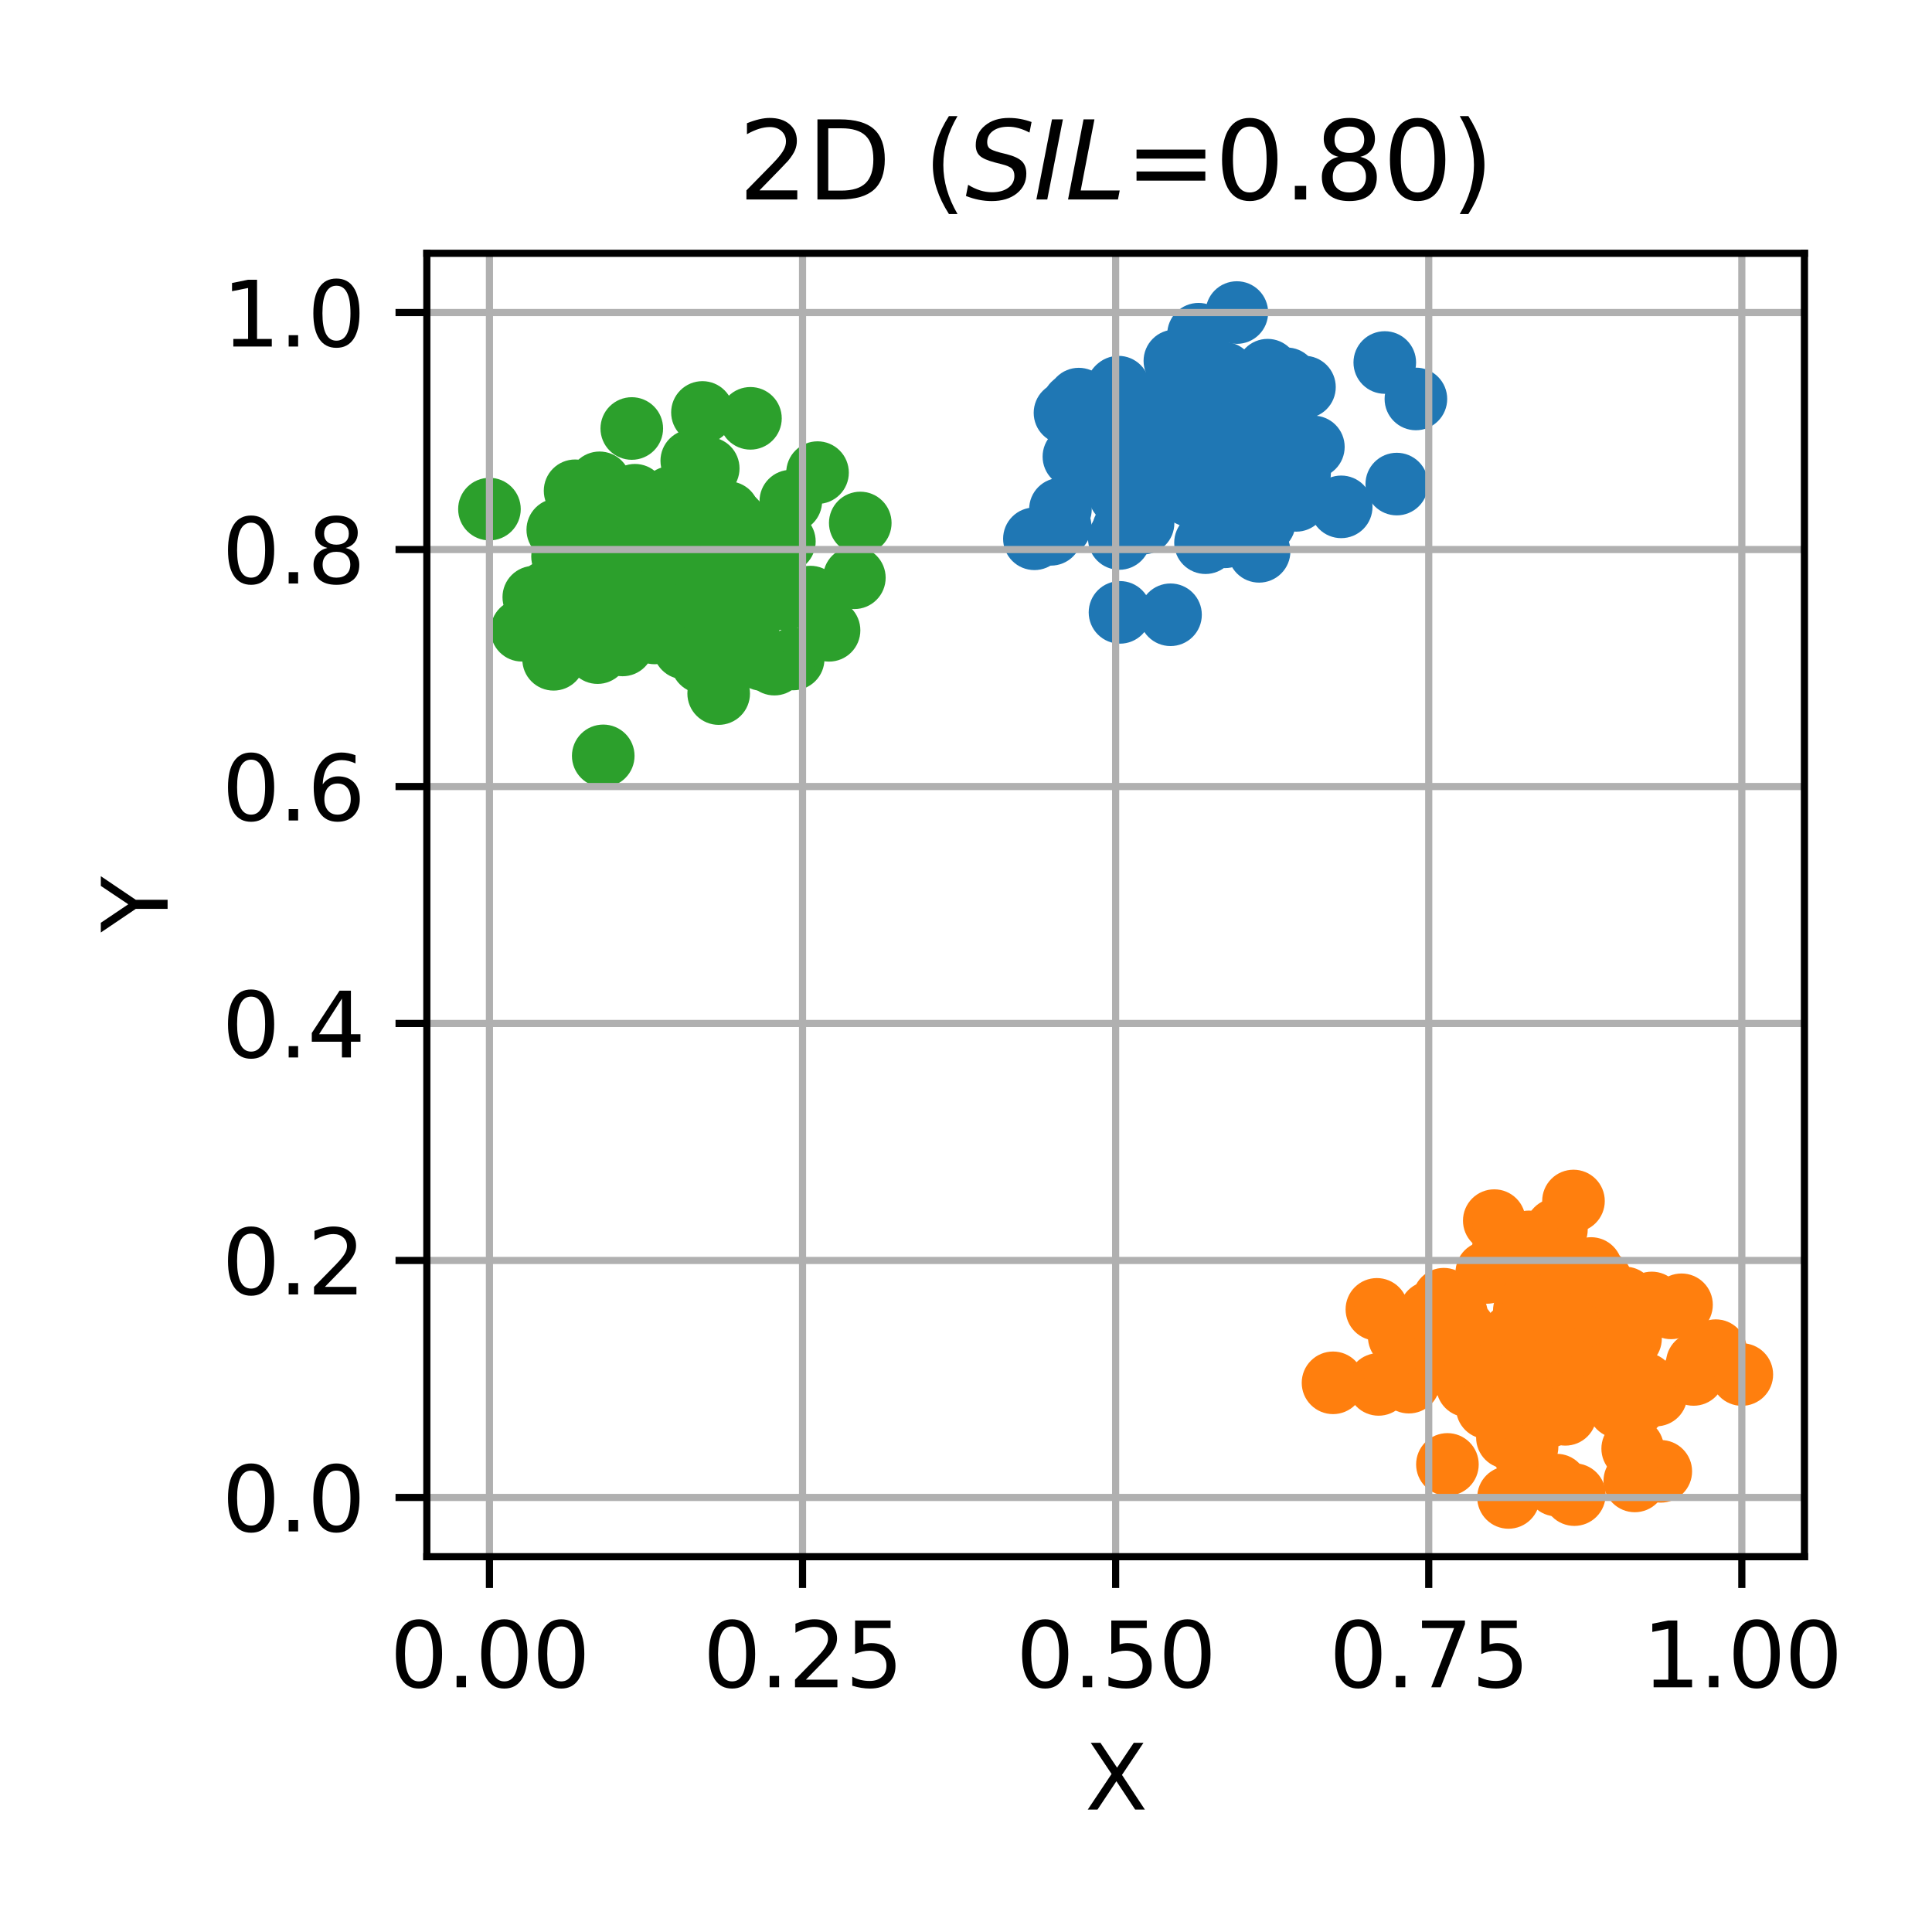 <?xml version="1.0" encoding="utf-8" standalone="no"?>
<!DOCTYPE svg PUBLIC "-//W3C//DTD SVG 1.1//EN"
  "http://www.w3.org/Graphics/SVG/1.1/DTD/svg11.dtd">
<svg xmlns:xlink="http://www.w3.org/1999/xlink" width="216pt" height="216pt" viewBox="0 0 216 216" xmlns="http://www.w3.org/2000/svg" version="1.1">
 <defs>
  <style type="text/css">*{stroke-linejoin: round; stroke-linecap: butt}</style>
 </defs>
 <g id="figure_1">
  <g id="patch_1">
   <path d="M 0 216 
L 216 216 
L 216 0 
L 0 0 
z
" style="fill: #ffffff"/>
  </g>
  <g id="axes_1">
   <g id="patch_2">
    <path d="M 47.72 174.04 
L 201.739 174.04 
L 201.739 28.32 
L 47.72 28.32 
z
" style="fill: #ffffff"/>
   </g>
   <g id="PathCollection_1">
    <defs>
     <path id="md3126cf1b4" d="M 0 3 
C 0.796 3 1.559 2.684 2.121 2.121 
C 2.684 1.559 3 0.796 3 0 
C 3 -0.796 2.684 -1.559 2.121 -2.121 
C 1.559 -2.684 0.796 -3 0 -3 
C -0.796 -3 -1.559 -2.684 -2.121 -2.121 
C -2.684 -1.559 -3 -0.796 -3 0 
C -3 0.796 -2.684 1.559 -2.121 2.121 
C -1.559 2.684 -0.796 3 0 3 
z
" style="stroke: #1f77b4"/>
    </defs>
    <g clip-path="url(#p440eed5f27)">
     <use xlink:href="#md3126cf1b4" x="139.256" y="51.295" style="fill: #1f77b4; stroke: #1f77b4"/>
     <use xlink:href="#md3126cf1b4" x="124.905" y="43.422" style="fill: #1f77b4; stroke: #1f77b4"/>
     <use xlink:href="#md3126cf1b4" x="141.325" y="53.588" style="fill: #1f77b4; stroke: #1f77b4"/>
     <use xlink:href="#md3126cf1b4" x="133.555" y="54.378" style="fill: #1f77b4; stroke: #1f77b4"/>
     <use xlink:href="#md3126cf1b4" x="140.22" y="53.385" style="fill: #1f77b4; stroke: #1f77b4"/>
     <use xlink:href="#md3126cf1b4" x="136.953" y="60.017" style="fill: #1f77b4; stroke: #1f77b4"/>
     <use xlink:href="#md3126cf1b4" x="122.601" y="45.508" style="fill: #1f77b4; stroke: #1f77b4"/>
     <use xlink:href="#md3126cf1b4" x="130.487" y="54.079" style="fill: #1f77b4; stroke: #1f77b4"/>
     <use xlink:href="#md3126cf1b4" x="140.879" y="51.991" style="fill: #1f77b4; stroke: #1f77b4"/>
     <use xlink:href="#md3126cf1b4" x="128.283" y="55.378" style="fill: #1f77b4; stroke: #1f77b4"/>
     <use xlink:href="#md3126cf1b4" x="135.537" y="57.157" style="fill: #1f77b4; stroke: #1f77b4"/>
     <use xlink:href="#md3126cf1b4" x="142.801" y="48.786" style="fill: #1f77b4; stroke: #1f77b4"/>
     <use xlink:href="#md3126cf1b4" x="133.688" y="46.62" style="fill: #1f77b4; stroke: #1f77b4"/>
     <use xlink:href="#md3126cf1b4" x="132.504" y="55.135" style="fill: #1f77b4; stroke: #1f77b4"/>
     <use xlink:href="#md3126cf1b4" x="133.408" y="47.276" style="fill: #1f77b4; stroke: #1f77b4"/>
     <use xlink:href="#md3126cf1b4" x="127.849" y="48.339" style="fill: #1f77b4; stroke: #1f77b4"/>
     <use xlink:href="#md3126cf1b4" x="128.078" y="50.177" style="fill: #1f77b4; stroke: #1f77b4"/>
     <use xlink:href="#md3126cf1b4" x="120.797" y="45.55" style="fill: #1f77b4; stroke: #1f77b4"/>
     <use xlink:href="#md3126cf1b4" x="130.865" y="68.732" style="fill: #1f77b4; stroke: #1f77b4"/>
     <use xlink:href="#md3126cf1b4" x="156.162" y="54.12" style="fill: #1f77b4; stroke: #1f77b4"/>
     <use xlink:href="#md3126cf1b4" x="135.549" y="50.981" style="fill: #1f77b4; stroke: #1f77b4"/>
     <use xlink:href="#md3126cf1b4" x="145.84" y="43.277" style="fill: #1f77b4; stroke: #1f77b4"/>
     <use xlink:href="#md3126cf1b4" x="141.722" y="41.387" style="fill: #1f77b4; stroke: #1f77b4"/>
     <use xlink:href="#md3126cf1b4" x="141.308" y="48.627" style="fill: #1f77b4; stroke: #1f77b4"/>
     <use xlink:href="#md3126cf1b4" x="118.521" y="58.81" style="fill: #1f77b4; stroke: #1f77b4"/>
     <use xlink:href="#md3126cf1b4" x="133.933" y="46.617" style="fill: #1f77b4; stroke: #1f77b4"/>
     <use xlink:href="#md3126cf1b4" x="133.509" y="49.091" style="fill: #1f77b4; stroke: #1f77b4"/>
     <use xlink:href="#md3126cf1b4" x="133.997" y="37.366" style="fill: #1f77b4; stroke: #1f77b4"/>
     <use xlink:href="#md3126cf1b4" x="132.796" y="45.986" style="fill: #1f77b4; stroke: #1f77b4"/>
     <use xlink:href="#md3126cf1b4" x="129.94" y="53.899" style="fill: #1f77b4; stroke: #1f77b4"/>
     <use xlink:href="#md3126cf1b4" x="131.353" y="40.35" style="fill: #1f77b4; stroke: #1f77b4"/>
     <use xlink:href="#md3126cf1b4" x="134.388" y="54.798" style="fill: #1f77b4; stroke: #1f77b4"/>
     <use xlink:href="#md3126cf1b4" x="136.666" y="54.685" style="fill: #1f77b4; stroke: #1f77b4"/>
     <use xlink:href="#md3126cf1b4" x="135.042" y="54.025" style="fill: #1f77b4; stroke: #1f77b4"/>
     <use xlink:href="#md3126cf1b4" x="120.907" y="52.302" style="fill: #1f77b4; stroke: #1f77b4"/>
     <use xlink:href="#md3126cf1b4" x="134.777" y="60.674" style="fill: #1f77b4; stroke: #1f77b4"/>
     <use xlink:href="#md3126cf1b4" x="130.297" y="46.118" style="fill: #1f77b4; stroke: #1f77b4"/>
     <use xlink:href="#md3126cf1b4" x="128.339" y="54.728" style="fill: #1f77b4; stroke: #1f77b4"/>
     <use xlink:href="#md3126cf1b4" x="136.845" y="41.734" style="fill: #1f77b4; stroke: #1f77b4"/>
     <use xlink:href="#md3126cf1b4" x="133.539" y="43.743" style="fill: #1f77b4; stroke: #1f77b4"/>
     <use xlink:href="#md3126cf1b4" x="122.547" y="48.724" style="fill: #1f77b4; stroke: #1f77b4"/>
     <use xlink:href="#md3126cf1b4" x="135.496" y="46.774" style="fill: #1f77b4; stroke: #1f77b4"/>
     <use xlink:href="#md3126cf1b4" x="143.856" y="42.351" style="fill: #1f77b4; stroke: #1f77b4"/>
     <use xlink:href="#md3126cf1b4" x="137.267" y="46.19" style="fill: #1f77b4; stroke: #1f77b4"/>
     <use xlink:href="#md3126cf1b4" x="140.933" y="50.227" style="fill: #1f77b4; stroke: #1f77b4"/>
     <use xlink:href="#md3126cf1b4" x="126.422" y="47.424" style="fill: #1f77b4; stroke: #1f77b4"/>
     <use xlink:href="#md3126cf1b4" x="140.387" y="55.46" style="fill: #1f77b4; stroke: #1f77b4"/>
     <use xlink:href="#md3126cf1b4" x="115.648" y="60.237" style="fill: #1f77b4; stroke: #1f77b4"/>
     <use xlink:href="#md3126cf1b4" x="125.605" y="59.174" style="fill: #1f77b4; stroke: #1f77b4"/>
     <use xlink:href="#md3126cf1b4" x="140.769" y="61.639" style="fill: #1f77b4; stroke: #1f77b4"/>
     <use xlink:href="#md3126cf1b4" x="140.417" y="45.531" style="fill: #1f77b4; stroke: #1f77b4"/>
     <use xlink:href="#md3126cf1b4" x="133.12" y="55.438" style="fill: #1f77b4; stroke: #1f77b4"/>
     <use xlink:href="#md3126cf1b4" x="136.996" y="51.32" style="fill: #1f77b4; stroke: #1f77b4"/>
     <use xlink:href="#md3126cf1b4" x="132.365" y="47.445" style="fill: #1f77b4; stroke: #1f77b4"/>
     <use xlink:href="#md3126cf1b4" x="120.607" y="44.621" style="fill: #1f77b4; stroke: #1f77b4"/>
     <use xlink:href="#md3126cf1b4" x="141.602" y="53.355" style="fill: #1f77b4; stroke: #1f77b4"/>
     <use xlink:href="#md3126cf1b4" x="154.82" y="40.529" style="fill: #1f77b4; stroke: #1f77b4"/>
     <use xlink:href="#md3126cf1b4" x="125.217" y="68.464" style="fill: #1f77b4; stroke: #1f77b4"/>
     <use xlink:href="#md3126cf1b4" x="136.708" y="48.442" style="fill: #1f77b4; stroke: #1f77b4"/>
     <use xlink:href="#md3126cf1b4" x="125.141" y="60.204" style="fill: #1f77b4; stroke: #1f77b4"/>
     <use xlink:href="#md3126cf1b4" x="123.373" y="47.259" style="fill: #1f77b4; stroke: #1f77b4"/>
     <use xlink:href="#md3126cf1b4" x="118.56" y="56.925" style="fill: #1f77b4; stroke: #1f77b4"/>
     <use xlink:href="#md3126cf1b4" x="134.622" y="48.641" style="fill: #1f77b4; stroke: #1f77b4"/>
     <use xlink:href="#md3126cf1b4" x="125.605" y="51.604" style="fill: #1f77b4; stroke: #1f77b4"/>
     <use xlink:href="#md3126cf1b4" x="139.018" y="53.095" style="fill: #1f77b4; stroke: #1f77b4"/>
     <use xlink:href="#md3126cf1b4" x="158.299" y="44.603" style="fill: #1f77b4; stroke: #1f77b4"/>
     <use xlink:href="#md3126cf1b4" x="131.99" y="50.739" style="fill: #1f77b4; stroke: #1f77b4"/>
     <use xlink:href="#md3126cf1b4" x="141.381" y="54.998" style="fill: #1f77b4; stroke: #1f77b4"/>
     <use xlink:href="#md3126cf1b4" x="119.068" y="46.159" style="fill: #1f77b4; stroke: #1f77b4"/>
     <use xlink:href="#md3126cf1b4" x="129.807" y="44.69" style="fill: #1f77b4; stroke: #1f77b4"/>
     <use xlink:href="#md3126cf1b4" x="134.3" y="48.136" style="fill: #1f77b4; stroke: #1f77b4"/>
     <use xlink:href="#md3126cf1b4" x="145.297" y="52.891" style="fill: #1f77b4; stroke: #1f77b4"/>
     <use xlink:href="#md3126cf1b4" x="125.199" y="55.302" style="fill: #1f77b4; stroke: #1f77b4"/>
     <use xlink:href="#md3126cf1b4" x="128.705" y="52.121" style="fill: #1f77b4; stroke: #1f77b4"/>
     <use xlink:href="#md3126cf1b4" x="119.998" y="45.192" style="fill: #1f77b4; stroke: #1f77b4"/>
     <use xlink:href="#md3126cf1b4" x="125.561" y="54.322" style="fill: #1f77b4; stroke: #1f77b4"/>
     <use xlink:href="#md3126cf1b4" x="133.643" y="55.436" style="fill: #1f77b4; stroke: #1f77b4"/>
     <use xlink:href="#md3126cf1b4" x="125.726" y="48.214" style="fill: #1f77b4; stroke: #1f77b4"/>
     <use xlink:href="#md3126cf1b4" x="127.795" y="58.49" style="fill: #1f77b4; stroke: #1f77b4"/>
     <use xlink:href="#md3126cf1b4" x="140.037" y="58.07" style="fill: #1f77b4; stroke: #1f77b4"/>
     <use xlink:href="#md3126cf1b4" x="139.611" y="51.641" style="fill: #1f77b4; stroke: #1f77b4"/>
     <use xlink:href="#md3126cf1b4" x="142.205" y="51.823" style="fill: #1f77b4; stroke: #1f77b4"/>
     <use xlink:href="#md3126cf1b4" x="120.064" y="51.051" style="fill: #1f77b4; stroke: #1f77b4"/>
     <use xlink:href="#md3126cf1b4" x="141.352" y="58.412" style="fill: #1f77b4; stroke: #1f77b4"/>
     <use xlink:href="#md3126cf1b4" x="138.675" y="46.521" style="fill: #1f77b4; stroke: #1f77b4"/>
     <use xlink:href="#md3126cf1b4" x="146.836" y="49.966" style="fill: #1f77b4; stroke: #1f77b4"/>
     <use xlink:href="#md3126cf1b4" x="144.916" y="55.942" style="fill: #1f77b4; stroke: #1f77b4"/>
     <use xlink:href="#md3126cf1b4" x="135.771" y="50.114" style="fill: #1f77b4; stroke: #1f77b4"/>
     <use xlink:href="#md3126cf1b4" x="125.25" y="54.585" style="fill: #1f77b4; stroke: #1f77b4"/>
     <use xlink:href="#md3126cf1b4" x="149.948" y="56.667" style="fill: #1f77b4; stroke: #1f77b4"/>
     <use xlink:href="#md3126cf1b4" x="125.493" y="54.185" style="fill: #1f77b4; stroke: #1f77b4"/>
     <use xlink:href="#md3126cf1b4" x="126.546" y="47.239" style="fill: #1f77b4; stroke: #1f77b4"/>
     <use xlink:href="#md3126cf1b4" x="117.5" y="59.738" style="fill: #1f77b4; stroke: #1f77b4"/>
     <use xlink:href="#md3126cf1b4" x="126.84" y="56.495" style="fill: #1f77b4; stroke: #1f77b4"/>
     <use xlink:href="#md3126cf1b4" x="129.66" y="48.942" style="fill: #1f77b4; stroke: #1f77b4"/>
     <use xlink:href="#md3126cf1b4" x="138.281" y="34.944" style="fill: #1f77b4; stroke: #1f77b4"/>
     <use xlink:href="#md3126cf1b4" x="142.838" y="56.027" style="fill: #1f77b4; stroke: #1f77b4"/>
     <use xlink:href="#md3126cf1b4" x="125.047" y="43.284" style="fill: #1f77b4; stroke: #1f77b4"/>
     <use xlink:href="#md3126cf1b4" x="131.181" y="54.392" style="fill: #1f77b4; stroke: #1f77b4"/>
     <use xlink:href="#md3126cf1b4" x="128.11" y="46.146" style="fill: #1f77b4; stroke: #1f77b4"/>
    </g>
   </g>
   <g id="PathCollection_2">
    <defs>
     <path id="m319d6258bd" d="M 0 3 
C 0.796 3 1.559 2.684 2.121 2.121 
C 2.684 1.559 3 0.796 3 0 
C 3 -0.796 2.684 -1.559 2.121 -2.121 
C 1.559 -2.684 0.796 -3 0 -3 
C -0.796 -3 -1.559 -2.684 -2.121 -2.121 
C -2.684 -1.559 -3 -0.796 -3 0 
C -3 0.796 -2.684 1.559 -2.121 2.121 
C -1.559 2.684 -0.796 3 0 3 
z
" style="stroke: #ff7f0e"/>
    </defs>
    <g clip-path="url(#p440eed5f27)">
     <use xlink:href="#m319d6258bd" x="182.921" y="157.015" style="fill: #ff7f0e; stroke: #ff7f0e"/>
     <use xlink:href="#m319d6258bd" x="169.88" y="150.086" style="fill: #ff7f0e; stroke: #ff7f0e"/>
     <use xlink:href="#m319d6258bd" x="157.512" y="154.527" style="fill: #ff7f0e; stroke: #ff7f0e"/>
     <use xlink:href="#m319d6258bd" x="169.552" y="154.406" style="fill: #ff7f0e; stroke: #ff7f0e"/>
     <use xlink:href="#m319d6258bd" x="173.78" y="145.654" style="fill: #ff7f0e; stroke: #ff7f0e"/>
     <use xlink:href="#m319d6258bd" x="170.823" y="151.755" style="fill: #ff7f0e; stroke: #ff7f0e"/>
     <use xlink:href="#m319d6258bd" x="185.678" y="164.497" style="fill: #ff7f0e; stroke: #ff7f0e"/>
     <use xlink:href="#m319d6258bd" x="166.225" y="142.261" style="fill: #ff7f0e; stroke: #ff7f0e"/>
     <use xlink:href="#m319d6258bd" x="182.137" y="145.623" style="fill: #ff7f0e; stroke: #ff7f0e"/>
     <use xlink:href="#m319d6258bd" x="176.015" y="167.1" style="fill: #ff7f0e; stroke: #ff7f0e"/>
     <use xlink:href="#m319d6258bd" x="160.647" y="152.497" style="fill: #ff7f0e; stroke: #ff7f0e"/>
     <use xlink:href="#m319d6258bd" x="189.344" y="153.664" style="fill: #ff7f0e; stroke: #ff7f0e"/>
     <use xlink:href="#m319d6258bd" x="171.11" y="145.786" style="fill: #ff7f0e; stroke: #ff7f0e"/>
     <use xlink:href="#m319d6258bd" x="179.782" y="152.556" style="fill: #ff7f0e; stroke: #ff7f0e"/>
     <use xlink:href="#m319d6258bd" x="179.01" y="143.214" style="fill: #ff7f0e; stroke: #ff7f0e"/>
     <use xlink:href="#m319d6258bd" x="173.772" y="150.928" style="fill: #ff7f0e; stroke: #ff7f0e"/>
     <use xlink:href="#m319d6258bd" x="168.48" y="158.008" style="fill: #ff7f0e; stroke: #ff7f0e"/>
     <use xlink:href="#m319d6258bd" x="178.245" y="150.425" style="fill: #ff7f0e; stroke: #ff7f0e"/>
     <use xlink:href="#m319d6258bd" x="172.197" y="154.281" style="fill: #ff7f0e; stroke: #ff7f0e"/>
     <use xlink:href="#m319d6258bd" x="167.278" y="151.782" style="fill: #ff7f0e; stroke: #ff7f0e"/>
     <use xlink:href="#m319d6258bd" x="174.01" y="137.459" style="fill: #ff7f0e; stroke: #ff7f0e"/>
     <use xlink:href="#m319d6258bd" x="166.127" y="153.631" style="fill: #ff7f0e; stroke: #ff7f0e"/>
     <use xlink:href="#m319d6258bd" x="170.679" y="153.727" style="fill: #ff7f0e; stroke: #ff7f0e"/>
     <use xlink:href="#m319d6258bd" x="175.969" y="156.265" style="fill: #ff7f0e; stroke: #ff7f0e"/>
     <use xlink:href="#m319d6258bd" x="154.128" y="154.778" style="fill: #ff7f0e; stroke: #ff7f0e"/>
     <use xlink:href="#m319d6258bd" x="166.616" y="153.925" style="fill: #ff7f0e; stroke: #ff7f0e"/>
     <use xlink:href="#m319d6258bd" x="178.703" y="155.157" style="fill: #ff7f0e; stroke: #ff7f0e"/>
     <use xlink:href="#m319d6258bd" x="186.83" y="146.223" style="fill: #ff7f0e; stroke: #ff7f0e"/>
     <use xlink:href="#m319d6258bd" x="180.318" y="144.791" style="fill: #ff7f0e; stroke: #ff7f0e"/>
     <use xlink:href="#m319d6258bd" x="181.499" y="151.127" style="fill: #ff7f0e; stroke: #ff7f0e"/>
     <use xlink:href="#m319d6258bd" x="182.295" y="149.653" style="fill: #ff7f0e; stroke: #ff7f0e"/>
     <use xlink:href="#m319d6258bd" x="182.772" y="165.569" style="fill: #ff7f0e; stroke: #ff7f0e"/>
     <use xlink:href="#m319d6258bd" x="170.466" y="162.577" style="fill: #ff7f0e; stroke: #ff7f0e"/>
     <use xlink:href="#m319d6258bd" x="174.038" y="166.037" style="fill: #ff7f0e; stroke: #ff7f0e"/>
     <use xlink:href="#m319d6258bd" x="182.197" y="147.075" style="fill: #ff7f0e; stroke: #ff7f0e"/>
     <use xlink:href="#m319d6258bd" x="177.927" y="151.169" style="fill: #ff7f0e; stroke: #ff7f0e"/>
     <use xlink:href="#m319d6258bd" x="172.554" y="152.074" style="fill: #ff7f0e; stroke: #ff7f0e"/>
     <use xlink:href="#m319d6258bd" x="181.132" y="155.615" style="fill: #ff7f0e; stroke: #ff7f0e"/>
     <use xlink:href="#m319d6258bd" x="175.043" y="144.497" style="fill: #ff7f0e; stroke: #ff7f0e"/>
     <use xlink:href="#m319d6258bd" x="180.641" y="153.49" style="fill: #ff7f0e; stroke: #ff7f0e"/>
     <use xlink:href="#m319d6258bd" x="174.235" y="142.174" style="fill: #ff7f0e; stroke: #ff7f0e"/>
     <use xlink:href="#m319d6258bd" x="178.309" y="145.078" style="fill: #ff7f0e; stroke: #ff7f0e"/>
     <use xlink:href="#m319d6258bd" x="176.089" y="150.691" style="fill: #ff7f0e; stroke: #ff7f0e"/>
     <use xlink:href="#m319d6258bd" x="176.571" y="152.268" style="fill: #ff7f0e; stroke: #ff7f0e"/>
     <use xlink:href="#m319d6258bd" x="183.839" y="154.719" style="fill: #ff7f0e; stroke: #ff7f0e"/>
     <use xlink:href="#m319d6258bd" x="170.927" y="138.843" style="fill: #ff7f0e; stroke: #ff7f0e"/>
     <use xlink:href="#m319d6258bd" x="174.541" y="155.453" style="fill: #ff7f0e; stroke: #ff7f0e"/>
     <use xlink:href="#m319d6258bd" x="173.094" y="143.757" style="fill: #ff7f0e; stroke: #ff7f0e"/>
     <use xlink:href="#m319d6258bd" x="165.708" y="154.236" style="fill: #ff7f0e; stroke: #ff7f0e"/>
     <use xlink:href="#m319d6258bd" x="170.112" y="154.318" style="fill: #ff7f0e; stroke: #ff7f0e"/>
     <use xlink:href="#m319d6258bd" x="156.434" y="149.454" style="fill: #ff7f0e; stroke: #ff7f0e"/>
     <use xlink:href="#m319d6258bd" x="168.047" y="139.738" style="fill: #ff7f0e; stroke: #ff7f0e"/>
     <use xlink:href="#m319d6258bd" x="169.665" y="140.066" style="fill: #ff7f0e; stroke: #ff7f0e"/>
     <use xlink:href="#m319d6258bd" x="162.832" y="146.895" style="fill: #ff7f0e; stroke: #ff7f0e"/>
     <use xlink:href="#m319d6258bd" x="173.469" y="149.199" style="fill: #ff7f0e; stroke: #ff7f0e"/>
     <use xlink:href="#m319d6258bd" x="169.17" y="149.195" style="fill: #ff7f0e; stroke: #ff7f0e"/>
     <use xlink:href="#m319d6258bd" x="171.387" y="146.373" style="fill: #ff7f0e; stroke: #ff7f0e"/>
     <use xlink:href="#m319d6258bd" x="173.901" y="148.5" style="fill: #ff7f0e; stroke: #ff7f0e"/>
     <use xlink:href="#m319d6258bd" x="153.938" y="146.389" style="fill: #ff7f0e; stroke: #ff7f0e"/>
     <use xlink:href="#m319d6258bd" x="165.982" y="153.878" style="fill: #ff7f0e; stroke: #ff7f0e"/>
     <use xlink:href="#m319d6258bd" x="164.298" y="150.662" style="fill: #ff7f0e; stroke: #ff7f0e"/>
     <use xlink:href="#m319d6258bd" x="173.098" y="158.379" style="fill: #ff7f0e; stroke: #ff7f0e"/>
     <use xlink:href="#m319d6258bd" x="182.537" y="161.959" style="fill: #ff7f0e; stroke: #ff7f0e"/>
     <use xlink:href="#m319d6258bd" x="185.15" y="155.967" style="fill: #ff7f0e; stroke: #ff7f0e"/>
     <use xlink:href="#m319d6258bd" x="168.653" y="167.416" style="fill: #ff7f0e; stroke: #ff7f0e"/>
     <use xlink:href="#m319d6258bd" x="165.716" y="151.747" style="fill: #ff7f0e; stroke: #ff7f0e"/>
     <use xlink:href="#m319d6258bd" x="181.661" y="145.11" style="fill: #ff7f0e; stroke: #ff7f0e"/>
     <use xlink:href="#m319d6258bd" x="160.543" y="146.811" style="fill: #ff7f0e; stroke: #ff7f0e"/>
     <use xlink:href="#m319d6258bd" x="167.062" y="136.468" style="fill: #ff7f0e; stroke: #ff7f0e"/>
     <use xlink:href="#m319d6258bd" x="180.991" y="157.311" style="fill: #ff7f0e; stroke: #ff7f0e"/>
     <use xlink:href="#m319d6258bd" x="175.009" y="158.123" style="fill: #ff7f0e; stroke: #ff7f0e"/>
     <use xlink:href="#m319d6258bd" x="177.012" y="152.259" style="fill: #ff7f0e; stroke: #ff7f0e"/>
     <use xlink:href="#m319d6258bd" x="181.843" y="155.006" style="fill: #ff7f0e; stroke: #ff7f0e"/>
     <use xlink:href="#m319d6258bd" x="175.346" y="148.221" style="fill: #ff7f0e; stroke: #ff7f0e"/>
     <use xlink:href="#m319d6258bd" x="181.442" y="152.586" style="fill: #ff7f0e; stroke: #ff7f0e"/>
     <use xlink:href="#m319d6258bd" x="174.147" y="145.561" style="fill: #ff7f0e; stroke: #ff7f0e"/>
     <use xlink:href="#m319d6258bd" x="173.668" y="153.226" style="fill: #ff7f0e; stroke: #ff7f0e"/>
     <use xlink:href="#m319d6258bd" x="175.917" y="134.275" style="fill: #ff7f0e; stroke: #ff7f0e"/>
     <use xlink:href="#m319d6258bd" x="171.394" y="154.598" style="fill: #ff7f0e; stroke: #ff7f0e"/>
     <use xlink:href="#m319d6258bd" x="171.003" y="149.874" style="fill: #ff7f0e; stroke: #ff7f0e"/>
     <use xlink:href="#m319d6258bd" x="194.738" y="153.674" style="fill: #ff7f0e; stroke: #ff7f0e"/>
     <use xlink:href="#m319d6258bd" x="168.53" y="160.717" style="fill: #ff7f0e; stroke: #ff7f0e"/>
     <use xlink:href="#m319d6258bd" x="161.417" y="145.253" style="fill: #ff7f0e; stroke: #ff7f0e"/>
     <use xlink:href="#m319d6258bd" x="177.885" y="141.82" style="fill: #ff7f0e; stroke: #ff7f0e"/>
     <use xlink:href="#m319d6258bd" x="187.996" y="145.877" style="fill: #ff7f0e; stroke: #ff7f0e"/>
     <use xlink:href="#m319d6258bd" x="170.728" y="161.751" style="fill: #ff7f0e; stroke: #ff7f0e"/>
     <use xlink:href="#m319d6258bd" x="164.068" y="154.942" style="fill: #ff7f0e; stroke: #ff7f0e"/>
     <use xlink:href="#m319d6258bd" x="163.685" y="148.669" style="fill: #ff7f0e; stroke: #ff7f0e"/>
     <use xlink:href="#m319d6258bd" x="149.034" y="154.601" style="fill: #ff7f0e; stroke: #ff7f0e"/>
     <use xlink:href="#m319d6258bd" x="170.057" y="155.917" style="fill: #ff7f0e; stroke: #ff7f0e"/>
     <use xlink:href="#m319d6258bd" x="182.59" y="154.488" style="fill: #ff7f0e; stroke: #ff7f0e"/>
     <use xlink:href="#m319d6258bd" x="169.533" y="154.708" style="fill: #ff7f0e; stroke: #ff7f0e"/>
     <use xlink:href="#m319d6258bd" x="170.419" y="146.528" style="fill: #ff7f0e; stroke: #ff7f0e"/>
     <use xlink:href="#m319d6258bd" x="176.226" y="142.221" style="fill: #ff7f0e; stroke: #ff7f0e"/>
     <use xlink:href="#m319d6258bd" x="166.283" y="157.397" style="fill: #ff7f0e; stroke: #ff7f0e"/>
     <use xlink:href="#m319d6258bd" x="191.819" y="151.006" style="fill: #ff7f0e; stroke: #ff7f0e"/>
     <use xlink:href="#m319d6258bd" x="161.823" y="163.724" style="fill: #ff7f0e; stroke: #ff7f0e"/>
     <use xlink:href="#m319d6258bd" x="159.905" y="146.725" style="fill: #ff7f0e; stroke: #ff7f0e"/>
     <use xlink:href="#m319d6258bd" x="184.67" y="145.671" style="fill: #ff7f0e; stroke: #ff7f0e"/>
     <use xlink:href="#m319d6258bd" x="189.752" y="152.422" style="fill: #ff7f0e; stroke: #ff7f0e"/>
    </g>
   </g>
   <g id="PathCollection_3">
    <defs>
     <path id="m4041ff9a9a" d="M 0 3 
C 0.796 3 1.559 2.684 2.121 2.121 
C 2.684 1.559 3 0.796 3 0 
C 3 -0.796 2.684 -1.559 2.121 -2.121 
C 1.559 -2.684 0.796 -3 0 -3 
C -0.796 -3 -1.559 -2.684 -2.121 -2.121 
C -2.684 -1.559 -3 -0.796 -3 0 
C -3 0.796 -2.684 1.559 -2.121 2.121 
C -1.559 2.684 -0.796 3 0 3 
z
" style="stroke: #2ca02c"/>
    </defs>
    <g clip-path="url(#p440eed5f27)">
     <use xlink:href="#m4041ff9a9a" x="78.859" y="59.914" style="fill: #2ca02c; stroke: #2ca02c"/>
     <use xlink:href="#m4041ff9a9a" x="81.481" y="63.677" style="fill: #2ca02c; stroke: #2ca02c"/>
     <use xlink:href="#m4041ff9a9a" x="78.742" y="60.868" style="fill: #2ca02c; stroke: #2ca02c"/>
     <use xlink:href="#m4041ff9a9a" x="83.333" y="65.627" style="fill: #2ca02c; stroke: #2ca02c"/>
     <use xlink:href="#m4041ff9a9a" x="81.411" y="57.31" style="fill: #2ca02c; stroke: #2ca02c"/>
     <use xlink:href="#m4041ff9a9a" x="76.874" y="66.815" style="fill: #2ca02c; stroke: #2ca02c"/>
     <use xlink:href="#m4041ff9a9a" x="79.992" y="65.046" style="fill: #2ca02c; stroke: #2ca02c"/>
     <use xlink:href="#m4041ff9a9a" x="87.851" y="66.97" style="fill: #2ca02c; stroke: #2ca02c"/>
     <use xlink:href="#m4041ff9a9a" x="77.804" y="63.503" style="fill: #2ca02c; stroke: #2ca02c"/>
     <use xlink:href="#m4041ff9a9a" x="92.689" y="70.469" style="fill: #2ca02c; stroke: #2ca02c"/>
     <use xlink:href="#m4041ff9a9a" x="79.18" y="52.364" style="fill: #2ca02c; stroke: #2ca02c"/>
     <use xlink:href="#m4041ff9a9a" x="91.401" y="52.84" style="fill: #2ca02c; stroke: #2ca02c"/>
     <use xlink:href="#m4041ff9a9a" x="69.322" y="62.029" style="fill: #2ca02c; stroke: #2ca02c"/>
     <use xlink:href="#m4041ff9a9a" x="69.408" y="62.737" style="fill: #2ca02c; stroke: #2ca02c"/>
     <use xlink:href="#m4041ff9a9a" x="86.576" y="74.251" style="fill: #2ca02c; stroke: #2ca02c"/>
     <use xlink:href="#m4041ff9a9a" x="75.582" y="59.377" style="fill: #2ca02c; stroke: #2ca02c"/>
     <use xlink:href="#m4041ff9a9a" x="78.255" y="67.591" style="fill: #2ca02c; stroke: #2ca02c"/>
     <use xlink:href="#m4041ff9a9a" x="67.443" y="84.507" style="fill: #2ca02c; stroke: #2ca02c"/>
     <use xlink:href="#m4041ff9a9a" x="72.49" y="63.739" style="fill: #2ca02c; stroke: #2ca02c"/>
     <use xlink:href="#m4041ff9a9a" x="88.678" y="73.676" style="fill: #2ca02c; stroke: #2ca02c"/>
     <use xlink:href="#m4041ff9a9a" x="75.016" y="55.607" style="fill: #2ca02c; stroke: #2ca02c"/>
     <use xlink:href="#m4041ff9a9a" x="65.133" y="64.104" style="fill: #2ca02c; stroke: #2ca02c"/>
     <use xlink:href="#m4041ff9a9a" x="82.138" y="59.278" style="fill: #2ca02c; stroke: #2ca02c"/>
     <use xlink:href="#m4041ff9a9a" x="81.398" y="69.221" style="fill: #2ca02c; stroke: #2ca02c"/>
     <use xlink:href="#m4041ff9a9a" x="95.518" y="64.595" style="fill: #2ca02c; stroke: #2ca02c"/>
     <use xlink:href="#m4041ff9a9a" x="64.041" y="61.585" style="fill: #2ca02c; stroke: #2ca02c"/>
     <use xlink:href="#m4041ff9a9a" x="76.645" y="64.79" style="fill: #2ca02c; stroke: #2ca02c"/>
     <use xlink:href="#m4041ff9a9a" x="65.687" y="57.143" style="fill: #2ca02c; stroke: #2ca02c"/>
     <use xlink:href="#m4041ff9a9a" x="62.361" y="59.226" style="fill: #2ca02c; stroke: #2ca02c"/>
     <use xlink:href="#m4041ff9a9a" x="85.742" y="64.893" style="fill: #2ca02c; stroke: #2ca02c"/>
     <use xlink:href="#m4041ff9a9a" x="58.351" y="70.463" style="fill: #2ca02c; stroke: #2ca02c"/>
     <use xlink:href="#m4041ff9a9a" x="70.634" y="47.907" style="fill: #2ca02c; stroke: #2ca02c"/>
     <use xlink:href="#m4041ff9a9a" x="78.521" y="58.877" style="fill: #2ca02c; stroke: #2ca02c"/>
     <use xlink:href="#m4041ff9a9a" x="69.415" y="61.653" style="fill: #2ca02c; stroke: #2ca02c"/>
     <use xlink:href="#m4041ff9a9a" x="71.667" y="63.522" style="fill: #2ca02c; stroke: #2ca02c"/>
     <use xlink:href="#m4041ff9a9a" x="66.866" y="63.62" style="fill: #2ca02c; stroke: #2ca02c"/>
     <use xlink:href="#m4041ff9a9a" x="78.535" y="46.113" style="fill: #2ca02c; stroke: #2ca02c"/>
     <use xlink:href="#m4041ff9a9a" x="78.482" y="74.032" style="fill: #2ca02c; stroke: #2ca02c"/>
     <use xlink:href="#m4041ff9a9a" x="76.499" y="72.452" style="fill: #2ca02c; stroke: #2ca02c"/>
     <use xlink:href="#m4041ff9a9a" x="80.349" y="77.542" style="fill: #2ca02c; stroke: #2ca02c"/>
     <use xlink:href="#m4041ff9a9a" x="63.613" y="62.531" style="fill: #2ca02c; stroke: #2ca02c"/>
     <use xlink:href="#m4041ff9a9a" x="74.905" y="62.664" style="fill: #2ca02c; stroke: #2ca02c"/>
     <use xlink:href="#m4041ff9a9a" x="73.613" y="67.911" style="fill: #2ca02c; stroke: #2ca02c"/>
     <use xlink:href="#m4041ff9a9a" x="72.763" y="57.128" style="fill: #2ca02c; stroke: #2ca02c"/>
     <use xlink:href="#m4041ff9a9a" x="74.589" y="61.839" style="fill: #2ca02c; stroke: #2ca02c"/>
     <use xlink:href="#m4041ff9a9a" x="62.893" y="62.222" style="fill: #2ca02c; stroke: #2ca02c"/>
     <use xlink:href="#m4041ff9a9a" x="84.675" y="60.911" style="fill: #2ca02c; stroke: #2ca02c"/>
     <use xlink:href="#m4041ff9a9a" x="90.607" y="66.755" style="fill: #2ca02c; stroke: #2ca02c"/>
     <use xlink:href="#m4041ff9a9a" x="77.189" y="67.102" style="fill: #2ca02c; stroke: #2ca02c"/>
     <use xlink:href="#m4041ff9a9a" x="75.256" y="65.222" style="fill: #2ca02c; stroke: #2ca02c"/>
     <use xlink:href="#m4041ff9a9a" x="78.528" y="64.785" style="fill: #2ca02c; stroke: #2ca02c"/>
     <use xlink:href="#m4041ff9a9a" x="81.258" y="67.529" style="fill: #2ca02c; stroke: #2ca02c"/>
     <use xlink:href="#m4041ff9a9a" x="79.066" y="60.77" style="fill: #2ca02c; stroke: #2ca02c"/>
     <use xlink:href="#m4041ff9a9a" x="96.179" y="58.471" style="fill: #2ca02c; stroke: #2ca02c"/>
     <use xlink:href="#m4041ff9a9a" x="77.341" y="51.513" style="fill: #2ca02c; stroke: #2ca02c"/>
     <use xlink:href="#m4041ff9a9a" x="61.254" y="66.102" style="fill: #2ca02c; stroke: #2ca02c"/>
     <use xlink:href="#m4041ff9a9a" x="67.932" y="69.274" style="fill: #2ca02c; stroke: #2ca02c"/>
     <use xlink:href="#m4041ff9a9a" x="64.296" y="54.87" style="fill: #2ca02c; stroke: #2ca02c"/>
     <use xlink:href="#m4041ff9a9a" x="85.227" y="73.737" style="fill: #2ca02c; stroke: #2ca02c"/>
     <use xlink:href="#m4041ff9a9a" x="76.928" y="61.693" style="fill: #2ca02c; stroke: #2ca02c"/>
     <use xlink:href="#m4041ff9a9a" x="80.689" y="60.143" style="fill: #2ca02c; stroke: #2ca02c"/>
     <use xlink:href="#m4041ff9a9a" x="71.049" y="68.562" style="fill: #2ca02c; stroke: #2ca02c"/>
     <use xlink:href="#m4041ff9a9a" x="65.135" y="57.642" style="fill: #2ca02c; stroke: #2ca02c"/>
     <use xlink:href="#m4041ff9a9a" x="84.013" y="64.569" style="fill: #2ca02c; stroke: #2ca02c"/>
     <use xlink:href="#m4041ff9a9a" x="67.029" y="53.98" style="fill: #2ca02c; stroke: #2ca02c"/>
     <use xlink:href="#m4041ff9a9a" x="74.867" y="58.748" style="fill: #2ca02c; stroke: #2ca02c"/>
     <use xlink:href="#m4041ff9a9a" x="78.564" y="62.058" style="fill: #2ca02c; stroke: #2ca02c"/>
     <use xlink:href="#m4041ff9a9a" x="82.577" y="72.256" style="fill: #2ca02c; stroke: #2ca02c"/>
     <use xlink:href="#m4041ff9a9a" x="66.435" y="57.696" style="fill: #2ca02c; stroke: #2ca02c"/>
     <use xlink:href="#m4041ff9a9a" x="81.538" y="67.695" style="fill: #2ca02c; stroke: #2ca02c"/>
     <use xlink:href="#m4041ff9a9a" x="61.894" y="73.71" style="fill: #2ca02c; stroke: #2ca02c"/>
     <use xlink:href="#m4041ff9a9a" x="63.304" y="67.691" style="fill: #2ca02c; stroke: #2ca02c"/>
     <use xlink:href="#m4041ff9a9a" x="83.901" y="46.77" style="fill: #2ca02c; stroke: #2ca02c"/>
     <use xlink:href="#m4041ff9a9a" x="65.069" y="64.954" style="fill: #2ca02c; stroke: #2ca02c"/>
     <use xlink:href="#m4041ff9a9a" x="54.721" y="56.919" style="fill: #2ca02c; stroke: #2ca02c"/>
     <use xlink:href="#m4041ff9a9a" x="78.696" y="71.678" style="fill: #2ca02c; stroke: #2ca02c"/>
     <use xlink:href="#m4041ff9a9a" x="88.415" y="56.026" style="fill: #2ca02c; stroke: #2ca02c"/>
     <use xlink:href="#m4041ff9a9a" x="81.729" y="62.385" style="fill: #2ca02c; stroke: #2ca02c"/>
     <use xlink:href="#m4041ff9a9a" x="81.344" y="60.063" style="fill: #2ca02c; stroke: #2ca02c"/>
     <use xlink:href="#m4041ff9a9a" x="69.025" y="59.087" style="fill: #2ca02c; stroke: #2ca02c"/>
     <use xlink:href="#m4041ff9a9a" x="77.99" y="57.566" style="fill: #2ca02c; stroke: #2ca02c"/>
     <use xlink:href="#m4041ff9a9a" x="82.153" y="58.213" style="fill: #2ca02c; stroke: #2ca02c"/>
     <use xlink:href="#m4041ff9a9a" x="66.808" y="72.963" style="fill: #2ca02c; stroke: #2ca02c"/>
     <use xlink:href="#m4041ff9a9a" x="75.895" y="61.714" style="fill: #2ca02c; stroke: #2ca02c"/>
     <use xlink:href="#m4041ff9a9a" x="70.989" y="55.369" style="fill: #2ca02c; stroke: #2ca02c"/>
     <use xlink:href="#m4041ff9a9a" x="71.714" y="57.343" style="fill: #2ca02c; stroke: #2ca02c"/>
     <use xlink:href="#m4041ff9a9a" x="83.652" y="71.15" style="fill: #2ca02c; stroke: #2ca02c"/>
     <use xlink:href="#m4041ff9a9a" x="84.235" y="61.846" style="fill: #2ca02c; stroke: #2ca02c"/>
     <use xlink:href="#m4041ff9a9a" x="59.679" y="66.764" style="fill: #2ca02c; stroke: #2ca02c"/>
     <use xlink:href="#m4041ff9a9a" x="71.57" y="59.204" style="fill: #2ca02c; stroke: #2ca02c"/>
     <use xlink:href="#m4041ff9a9a" x="73.185" y="70.763" style="fill: #2ca02c; stroke: #2ca02c"/>
     <use xlink:href="#m4041ff9a9a" x="78.83" y="61.014" style="fill: #2ca02c; stroke: #2ca02c"/>
     <use xlink:href="#m4041ff9a9a" x="75.441" y="67.861" style="fill: #2ca02c; stroke: #2ca02c"/>
     <use xlink:href="#m4041ff9a9a" x="67.51" y="64.884" style="fill: #2ca02c; stroke: #2ca02c"/>
     <use xlink:href="#m4041ff9a9a" x="84.194" y="68.581" style="fill: #2ca02c; stroke: #2ca02c"/>
     <use xlink:href="#m4041ff9a9a" x="81.387" y="59.347" style="fill: #2ca02c; stroke: #2ca02c"/>
     <use xlink:href="#m4041ff9a9a" x="66.737" y="71.095" style="fill: #2ca02c; stroke: #2ca02c"/>
     <use xlink:href="#m4041ff9a9a" x="87.694" y="60.534" style="fill: #2ca02c; stroke: #2ca02c"/>
     <use xlink:href="#m4041ff9a9a" x="66.133" y="69.397" style="fill: #2ca02c; stroke: #2ca02c"/>
     <use xlink:href="#m4041ff9a9a" x="69.608" y="72.106" style="fill: #2ca02c; stroke: #2ca02c"/>
    </g>
   </g>
   <g id="matplotlib.axis_1">
    <g id="xtick_1">
     <g id="line2d_1">
      <path d="M 54.721 174.04 
L 54.721 28.32 
" clip-path="url(#p440eed5f27)" style="fill: none; stroke: #b0b0b0; stroke-width: 0.8; stroke-linecap: square"/>
     </g>
     <g id="line2d_2">
      <defs>
       <path id="m060c938860" d="M 0 0 
L 0 3.5 
" style="stroke: #000000; stroke-width: 0.8"/>
      </defs>
      <g>
       <use xlink:href="#m060c938860" x="54.721" y="174.04" style="stroke: #000000; stroke-width: 0.8"/>
      </g>
     </g>
     <g id="text_1">
      <!-- 0.00 -->
      <g transform="translate(43.588 188.638) scale(0.1 -0.1)">
       <defs>
        <path id="DejaVuSans-30" d="M 2034 4250 
Q 1547 4250 1301 3770 
Q 1056 3291 1056 2328 
Q 1056 1369 1301 889 
Q 1547 409 2034 409 
Q 2525 409 2770 889 
Q 3016 1369 3016 2328 
Q 3016 3291 2770 3770 
Q 2525 4250 2034 4250 
z
M 2034 4750 
Q 2819 4750 3233 4129 
Q 3647 3509 3647 2328 
Q 3647 1150 3233 529 
Q 2819 -91 2034 -91 
Q 1250 -91 836 529 
Q 422 1150 422 2328 
Q 422 3509 836 4129 
Q 1250 4750 2034 4750 
z
" transform="scale(0.016)"/>
        <path id="DejaVuSans-2e" d="M 684 794 
L 1344 794 
L 1344 0 
L 684 0 
L 684 794 
z
" transform="scale(0.016)"/>
       </defs>
       <use xlink:href="#DejaVuSans-30"/>
       <use xlink:href="#DejaVuSans-2e" x="63.623"/>
       <use xlink:href="#DejaVuSans-30" x="95.41"/>
       <use xlink:href="#DejaVuSans-30" x="159.033"/>
      </g>
     </g>
    </g>
    <g id="xtick_2">
     <g id="line2d_3">
      <path d="M 89.725 174.04 
L 89.725 28.32 
" clip-path="url(#p440eed5f27)" style="fill: none; stroke: #b0b0b0; stroke-width: 0.8; stroke-linecap: square"/>
     </g>
     <g id="line2d_4">
      <g>
       <use xlink:href="#m060c938860" x="89.725" y="174.04" style="stroke: #000000; stroke-width: 0.8"/>
      </g>
     </g>
     <g id="text_2">
      <!-- 0.25 -->
      <g transform="translate(78.592 188.638) scale(0.1 -0.1)">
       <defs>
        <path id="DejaVuSans-32" d="M 1228 531 
L 3431 531 
L 3431 0 
L 469 0 
L 469 531 
Q 828 903 1448 1529 
Q 2069 2156 2228 2338 
Q 2531 2678 2651 2914 
Q 2772 3150 2772 3378 
Q 2772 3750 2511 3984 
Q 2250 4219 1831 4219 
Q 1534 4219 1204 4116 
Q 875 4013 500 3803 
L 500 4441 
Q 881 4594 1212 4672 
Q 1544 4750 1819 4750 
Q 2544 4750 2975 4387 
Q 3406 4025 3406 3419 
Q 3406 3131 3298 2873 
Q 3191 2616 2906 2266 
Q 2828 2175 2409 1742 
Q 1991 1309 1228 531 
z
" transform="scale(0.016)"/>
        <path id="DejaVuSans-35" d="M 691 4666 
L 3169 4666 
L 3169 4134 
L 1269 4134 
L 1269 2991 
Q 1406 3038 1543 3061 
Q 1681 3084 1819 3084 
Q 2600 3084 3056 2656 
Q 3513 2228 3513 1497 
Q 3513 744 3044 326 
Q 2575 -91 1722 -91 
Q 1428 -91 1123 -41 
Q 819 9 494 109 
L 494 744 
Q 775 591 1075 516 
Q 1375 441 1709 441 
Q 2250 441 2565 725 
Q 2881 1009 2881 1497 
Q 2881 1984 2565 2268 
Q 2250 2553 1709 2553 
Q 1456 2553 1204 2497 
Q 953 2441 691 2322 
L 691 4666 
z
" transform="scale(0.016)"/>
       </defs>
       <use xlink:href="#DejaVuSans-30"/>
       <use xlink:href="#DejaVuSans-2e" x="63.623"/>
       <use xlink:href="#DejaVuSans-32" x="95.41"/>
       <use xlink:href="#DejaVuSans-35" x="159.033"/>
      </g>
     </g>
    </g>
    <g id="xtick_3">
     <g id="line2d_5">
      <path d="M 124.73 174.04 
L 124.73 28.32 
" clip-path="url(#p440eed5f27)" style="fill: none; stroke: #b0b0b0; stroke-width: 0.8; stroke-linecap: square"/>
     </g>
     <g id="line2d_6">
      <g>
       <use xlink:href="#m060c938860" x="124.73" y="174.04" style="stroke: #000000; stroke-width: 0.8"/>
      </g>
     </g>
     <g id="text_3">
      <!-- 0.50 -->
      <g transform="translate(113.597 188.638) scale(0.1 -0.1)">
       <use xlink:href="#DejaVuSans-30"/>
       <use xlink:href="#DejaVuSans-2e" x="63.623"/>
       <use xlink:href="#DejaVuSans-35" x="95.41"/>
       <use xlink:href="#DejaVuSans-30" x="159.033"/>
      </g>
     </g>
    </g>
    <g id="xtick_4">
     <g id="line2d_7">
      <path d="M 159.734 174.04 
L 159.734 28.32 
" clip-path="url(#p440eed5f27)" style="fill: none; stroke: #b0b0b0; stroke-width: 0.8; stroke-linecap: square"/>
     </g>
     <g id="line2d_8">
      <g>
       <use xlink:href="#m060c938860" x="159.734" y="174.04" style="stroke: #000000; stroke-width: 0.8"/>
      </g>
     </g>
     <g id="text_4">
      <!-- 0.75 -->
      <g transform="translate(148.601 188.638) scale(0.1 -0.1)">
       <defs>
        <path id="DejaVuSans-37" d="M 525 4666 
L 3525 4666 
L 3525 4397 
L 1831 0 
L 1172 0 
L 2766 4134 
L 525 4134 
L 525 4666 
z
" transform="scale(0.016)"/>
       </defs>
       <use xlink:href="#DejaVuSans-30"/>
       <use xlink:href="#DejaVuSans-2e" x="63.623"/>
       <use xlink:href="#DejaVuSans-37" x="95.41"/>
       <use xlink:href="#DejaVuSans-35" x="159.033"/>
      </g>
     </g>
    </g>
    <g id="xtick_5">
     <g id="line2d_9">
      <path d="M 194.738 174.04 
L 194.738 28.32 
" clip-path="url(#p440eed5f27)" style="fill: none; stroke: #b0b0b0; stroke-width: 0.8; stroke-linecap: square"/>
     </g>
     <g id="line2d_10">
      <g>
       <use xlink:href="#m060c938860" x="194.738" y="174.04" style="stroke: #000000; stroke-width: 0.8"/>
      </g>
     </g>
     <g id="text_5">
      <!-- 1.00 -->
      <g transform="translate(183.605 188.638) scale(0.1 -0.1)">
       <defs>
        <path id="DejaVuSans-31" d="M 794 531 
L 1825 531 
L 1825 4091 
L 703 3866 
L 703 4441 
L 1819 4666 
L 2450 4666 
L 2450 531 
L 3481 531 
L 3481 0 
L 794 0 
L 794 531 
z
" transform="scale(0.016)"/>
       </defs>
       <use xlink:href="#DejaVuSans-31"/>
       <use xlink:href="#DejaVuSans-2e" x="63.623"/>
       <use xlink:href="#DejaVuSans-30" x="95.41"/>
       <use xlink:href="#DejaVuSans-30" x="159.033"/>
      </g>
     </g>
    </g>
    <g id="text_6">
     <!-- X -->
     <g transform="translate(121.305 202.317) scale(0.1 -0.1)">
      <defs>
       <path id="DejaVuSans-58" d="M 403 4666 
L 1081 4666 
L 2241 2931 
L 3406 4666 
L 4084 4666 
L 2584 2425 
L 4184 0 
L 3506 0 
L 2194 1984 
L 872 0 
L 191 0 
L 1856 2491 
L 403 4666 
z
" transform="scale(0.016)"/>
      </defs>
      <use xlink:href="#DejaVuSans-58"/>
     </g>
    </g>
   </g>
   <g id="matplotlib.axis_2">
    <g id="ytick_1">
     <g id="line2d_11">
      <path d="M 47.72 167.416 
L 201.739 167.416 
" clip-path="url(#p440eed5f27)" style="fill: none; stroke: #b0b0b0; stroke-width: 0.8; stroke-linecap: square"/>
     </g>
     <g id="line2d_12">
      <defs>
       <path id="mad3cd8a563" d="M 0 0 
L -3.5 0 
" style="stroke: #000000; stroke-width: 0.8"/>
      </defs>
      <g>
       <use xlink:href="#mad3cd8a563" x="47.72" y="167.416" style="stroke: #000000; stroke-width: 0.8"/>
      </g>
     </g>
     <g id="text_7">
      <!-- 0.0 -->
      <g transform="translate(24.817 171.216) scale(0.1 -0.1)">
       <use xlink:href="#DejaVuSans-30"/>
       <use xlink:href="#DejaVuSans-2e" x="63.623"/>
       <use xlink:href="#DejaVuSans-30" x="95.41"/>
      </g>
     </g>
    </g>
    <g id="ytick_2">
     <g id="line2d_13">
      <path d="M 47.72 140.922 
L 201.739 140.922 
" clip-path="url(#p440eed5f27)" style="fill: none; stroke: #b0b0b0; stroke-width: 0.8; stroke-linecap: square"/>
     </g>
     <g id="line2d_14">
      <g>
       <use xlink:href="#mad3cd8a563" x="47.72" y="140.922" style="stroke: #000000; stroke-width: 0.8"/>
      </g>
     </g>
     <g id="text_8">
      <!-- 0.2 -->
      <g transform="translate(24.817 144.721) scale(0.1 -0.1)">
       <use xlink:href="#DejaVuSans-30"/>
       <use xlink:href="#DejaVuSans-2e" x="63.623"/>
       <use xlink:href="#DejaVuSans-32" x="95.41"/>
      </g>
     </g>
    </g>
    <g id="ytick_3">
     <g id="line2d_15">
      <path d="M 47.72 114.427 
L 201.739 114.427 
" clip-path="url(#p440eed5f27)" style="fill: none; stroke: #b0b0b0; stroke-width: 0.8; stroke-linecap: square"/>
     </g>
     <g id="line2d_16">
      <g>
       <use xlink:href="#mad3cd8a563" x="47.72" y="114.427" style="stroke: #000000; stroke-width: 0.8"/>
      </g>
     </g>
     <g id="text_9">
      <!-- 0.4 -->
      <g transform="translate(24.817 118.226) scale(0.1 -0.1)">
       <defs>
        <path id="DejaVuSans-34" d="M 2419 4116 
L 825 1625 
L 2419 1625 
L 2419 4116 
z
M 2253 4666 
L 3047 4666 
L 3047 1625 
L 3713 1625 
L 3713 1100 
L 3047 1100 
L 3047 0 
L 2419 0 
L 2419 1100 
L 313 1100 
L 313 1709 
L 2253 4666 
z
" transform="scale(0.016)"/>
       </defs>
       <use xlink:href="#DejaVuSans-30"/>
       <use xlink:href="#DejaVuSans-2e" x="63.623"/>
       <use xlink:href="#DejaVuSans-34" x="95.41"/>
      </g>
     </g>
    </g>
    <g id="ytick_4">
     <g id="line2d_17">
      <path d="M 47.72 87.933 
L 201.739 87.933 
" clip-path="url(#p440eed5f27)" style="fill: none; stroke: #b0b0b0; stroke-width: 0.8; stroke-linecap: square"/>
     </g>
     <g id="line2d_18">
      <g>
       <use xlink:href="#mad3cd8a563" x="47.72" y="87.933" style="stroke: #000000; stroke-width: 0.8"/>
      </g>
     </g>
     <g id="text_10">
      <!-- 0.6 -->
      <g transform="translate(24.817 91.732) scale(0.1 -0.1)">
       <defs>
        <path id="DejaVuSans-36" d="M 2113 2584 
Q 1688 2584 1439 2293 
Q 1191 2003 1191 1497 
Q 1191 994 1439 701 
Q 1688 409 2113 409 
Q 2538 409 2786 701 
Q 3034 994 3034 1497 
Q 3034 2003 2786 2293 
Q 2538 2584 2113 2584 
z
M 3366 4563 
L 3366 3988 
Q 3128 4100 2886 4159 
Q 2644 4219 2406 4219 
Q 1781 4219 1451 3797 
Q 1122 3375 1075 2522 
Q 1259 2794 1537 2939 
Q 1816 3084 2150 3084 
Q 2853 3084 3261 2657 
Q 3669 2231 3669 1497 
Q 3669 778 3244 343 
Q 2819 -91 2113 -91 
Q 1303 -91 875 529 
Q 447 1150 447 2328 
Q 447 3434 972 4092 
Q 1497 4750 2381 4750 
Q 2619 4750 2861 4703 
Q 3103 4656 3366 4563 
z
" transform="scale(0.016)"/>
       </defs>
       <use xlink:href="#DejaVuSans-30"/>
       <use xlink:href="#DejaVuSans-2e" x="63.623"/>
       <use xlink:href="#DejaVuSans-36" x="95.41"/>
      </g>
     </g>
    </g>
    <g id="ytick_5">
     <g id="line2d_19">
      <path d="M 47.72 61.438 
L 201.739 61.438 
" clip-path="url(#p440eed5f27)" style="fill: none; stroke: #b0b0b0; stroke-width: 0.8; stroke-linecap: square"/>
     </g>
     <g id="line2d_20">
      <g>
       <use xlink:href="#mad3cd8a563" x="47.72" y="61.438" style="stroke: #000000; stroke-width: 0.8"/>
      </g>
     </g>
     <g id="text_11">
      <!-- 0.8 -->
      <g transform="translate(24.817 65.237) scale(0.1 -0.1)">
       <defs>
        <path id="DejaVuSans-38" d="M 2034 2216 
Q 1584 2216 1326 1975 
Q 1069 1734 1069 1313 
Q 1069 891 1326 650 
Q 1584 409 2034 409 
Q 2484 409 2743 651 
Q 3003 894 3003 1313 
Q 3003 1734 2745 1975 
Q 2488 2216 2034 2216 
z
M 1403 2484 
Q 997 2584 770 2862 
Q 544 3141 544 3541 
Q 544 4100 942 4425 
Q 1341 4750 2034 4750 
Q 2731 4750 3128 4425 
Q 3525 4100 3525 3541 
Q 3525 3141 3298 2862 
Q 3072 2584 2669 2484 
Q 3125 2378 3379 2068 
Q 3634 1759 3634 1313 
Q 3634 634 3220 271 
Q 2806 -91 2034 -91 
Q 1263 -91 848 271 
Q 434 634 434 1313 
Q 434 1759 690 2068 
Q 947 2378 1403 2484 
z
M 1172 3481 
Q 1172 3119 1398 2916 
Q 1625 2713 2034 2713 
Q 2441 2713 2670 2916 
Q 2900 3119 2900 3481 
Q 2900 3844 2670 4047 
Q 2441 4250 2034 4250 
Q 1625 4250 1398 4047 
Q 1172 3844 1172 3481 
z
" transform="scale(0.016)"/>
       </defs>
       <use xlink:href="#DejaVuSans-30"/>
       <use xlink:href="#DejaVuSans-2e" x="63.623"/>
       <use xlink:href="#DejaVuSans-38" x="95.41"/>
      </g>
     </g>
    </g>
    <g id="ytick_6">
     <g id="line2d_21">
      <path d="M 47.72 34.944 
L 201.739 34.944 
" clip-path="url(#p440eed5f27)" style="fill: none; stroke: #b0b0b0; stroke-width: 0.8; stroke-linecap: square"/>
     </g>
     <g id="line2d_22">
      <g>
       <use xlink:href="#mad3cd8a563" x="47.72" y="34.944" style="stroke: #000000; stroke-width: 0.8"/>
      </g>
     </g>
     <g id="text_12">
      <!-- 1.0 -->
      <g transform="translate(24.817 38.743) scale(0.1 -0.1)">
       <use xlink:href="#DejaVuSans-31"/>
       <use xlink:href="#DejaVuSans-2e" x="63.623"/>
       <use xlink:href="#DejaVuSans-30" x="95.41"/>
      </g>
     </g>
    </g>
    <g id="text_13">
     <!-- Y -->
     <g transform="translate(18.737 104.234) rotate(-90) scale(0.1 -0.1)">
      <defs>
       <path id="DejaVuSans-59" d="M -13 4666 
L 666 4666 
L 1959 2747 
L 3244 4666 
L 3922 4666 
L 2272 2222 
L 2272 0 
L 1638 0 
L 1638 2222 
L -13 4666 
z
" transform="scale(0.016)"/>
      </defs>
      <use xlink:href="#DejaVuSans-59"/>
     </g>
    </g>
   </g>
   <g id="patch_3">
    <path d="M 47.72 174.04 
L 47.72 28.32 
" style="fill: none; stroke: #000000; stroke-width: 0.8; stroke-linejoin: miter; stroke-linecap: square"/>
   </g>
   <g id="patch_4">
    <path d="M 201.739 174.04 
L 201.739 28.32 
" style="fill: none; stroke: #000000; stroke-width: 0.8; stroke-linejoin: miter; stroke-linecap: square"/>
   </g>
   <g id="patch_5">
    <path d="M 47.72 174.04 
L 201.739 174.04 
" style="fill: none; stroke: #000000; stroke-width: 0.8; stroke-linejoin: miter; stroke-linecap: square"/>
   </g>
   <g id="patch_6">
    <path d="M 47.72 28.32 
L 201.739 28.32 
" style="fill: none; stroke: #000000; stroke-width: 0.8; stroke-linejoin: miter; stroke-linecap: square"/>
   </g>
   <g id="text_14">
    <!-- 2D ($SIL$=0.80) -->
    <g transform="translate(82.55 22.32) scale(0.12 -0.12)">
     <defs>
      <path id="DejaVuSans-44" d="M 1259 4147 
L 1259 519 
L 2022 519 
Q 2988 519 3436 956 
Q 3884 1394 3884 2338 
Q 3884 3275 3436 3711 
Q 2988 4147 2022 4147 
L 1259 4147 
z
M 628 4666 
L 1925 4666 
Q 3281 4666 3915 4102 
Q 4550 3538 4550 2338 
Q 4550 1131 3912 565 
Q 3275 0 1925 0 
L 628 0 
L 628 4666 
z
" transform="scale(0.016)"/>
      <path id="DejaVuSans-20" transform="scale(0.016)"/>
      <path id="DejaVuSans-28" d="M 1984 4856 
Q 1566 4138 1362 3434 
Q 1159 2731 1159 2009 
Q 1159 1288 1364 580 
Q 1569 -128 1984 -844 
L 1484 -844 
Q 1016 -109 783 600 
Q 550 1309 550 2009 
Q 550 2706 781 3412 
Q 1013 4119 1484 4856 
L 1984 4856 
z
" transform="scale(0.016)"/>
      <path id="DejaVuSans-Oblique-53" d="M 3859 4513 
L 3738 3897 
Q 3422 4066 3111 4152 
Q 2800 4238 2509 4238 
Q 1944 4238 1609 3991 
Q 1275 3744 1275 3334 
Q 1275 3109 1398 2989 
Q 1522 2869 2034 2731 
L 2413 2638 
Q 3053 2472 3303 2217 
Q 3553 1963 3553 1503 
Q 3553 797 2998 353 
Q 2444 -91 1538 -91 
Q 1166 -91 791 -17 
Q 416 56 38 206 
L 166 856 
Q 513 641 861 531 
Q 1209 422 1556 422 
Q 2147 422 2503 684 
Q 2859 947 2859 1369 
Q 2859 1650 2717 1795 
Q 2575 1941 2106 2059 
L 1728 2156 
Q 1081 2325 845 2545 
Q 609 2766 609 3163 
Q 609 3859 1145 4304 
Q 1681 4750 2541 4750 
Q 2875 4750 3203 4690 
Q 3531 4631 3859 4513 
z
" transform="scale(0.016)"/>
      <path id="DejaVuSans-Oblique-49" d="M 1081 4666 
L 1716 4666 
L 806 0 
L 172 0 
L 1081 4666 
z
" transform="scale(0.016)"/>
      <path id="DejaVuSans-Oblique-4c" d="M 1075 4666 
L 1709 4666 
L 909 525 
L 3181 525 
L 3078 0 
L 172 0 
L 1075 4666 
z
" transform="scale(0.016)"/>
      <path id="DejaVuSans-3d" d="M 678 2906 
L 4684 2906 
L 4684 2381 
L 678 2381 
L 678 2906 
z
M 678 1631 
L 4684 1631 
L 4684 1100 
L 678 1100 
L 678 1631 
z
" transform="scale(0.016)"/>
      <path id="DejaVuSans-29" d="M 513 4856 
L 1013 4856 
Q 1481 4119 1714 3412 
Q 1947 2706 1947 2009 
Q 1947 1309 1714 600 
Q 1481 -109 1013 -844 
L 513 -844 
Q 928 -128 1133 580 
Q 1338 1288 1338 2009 
Q 1338 2731 1133 3434 
Q 928 4138 513 4856 
z
" transform="scale(0.016)"/>
     </defs>
     <use xlink:href="#DejaVuSans-32" transform="translate(0 0.125)"/>
     <use xlink:href="#DejaVuSans-44" transform="translate(63.623 0.125)"/>
     <use xlink:href="#DejaVuSans-20" transform="translate(140.625 0.125)"/>
     <use xlink:href="#DejaVuSans-28" transform="translate(172.412 0.125)"/>
     <use xlink:href="#DejaVuSans-Oblique-53" transform="translate(211.426 0.125)"/>
     <use xlink:href="#DejaVuSans-Oblique-49" transform="translate(274.902 0.125)"/>
     <use xlink:href="#DejaVuSans-Oblique-4c" transform="translate(304.395 0.125)"/>
     <use xlink:href="#DejaVuSans-3d" transform="translate(360.107 0.125)"/>
     <use xlink:href="#DejaVuSans-30" transform="translate(443.896 0.125)"/>
     <use xlink:href="#DejaVuSans-2e" transform="translate(507.52 0.125)"/>
     <use xlink:href="#DejaVuSans-38" transform="translate(536.682 0.125)"/>
     <use xlink:href="#DejaVuSans-30" transform="translate(600.305 0.125)"/>
     <use xlink:href="#DejaVuSans-29" transform="translate(663.928 0.125)"/>
    </g>
   </g>
  </g>
 </g>
 <defs>
  <clipPath id="p440eed5f27">
   <rect x="47.72" y="28.32" width="154.019" height="145.72"/>
  </clipPath>
 </defs>
</svg>
